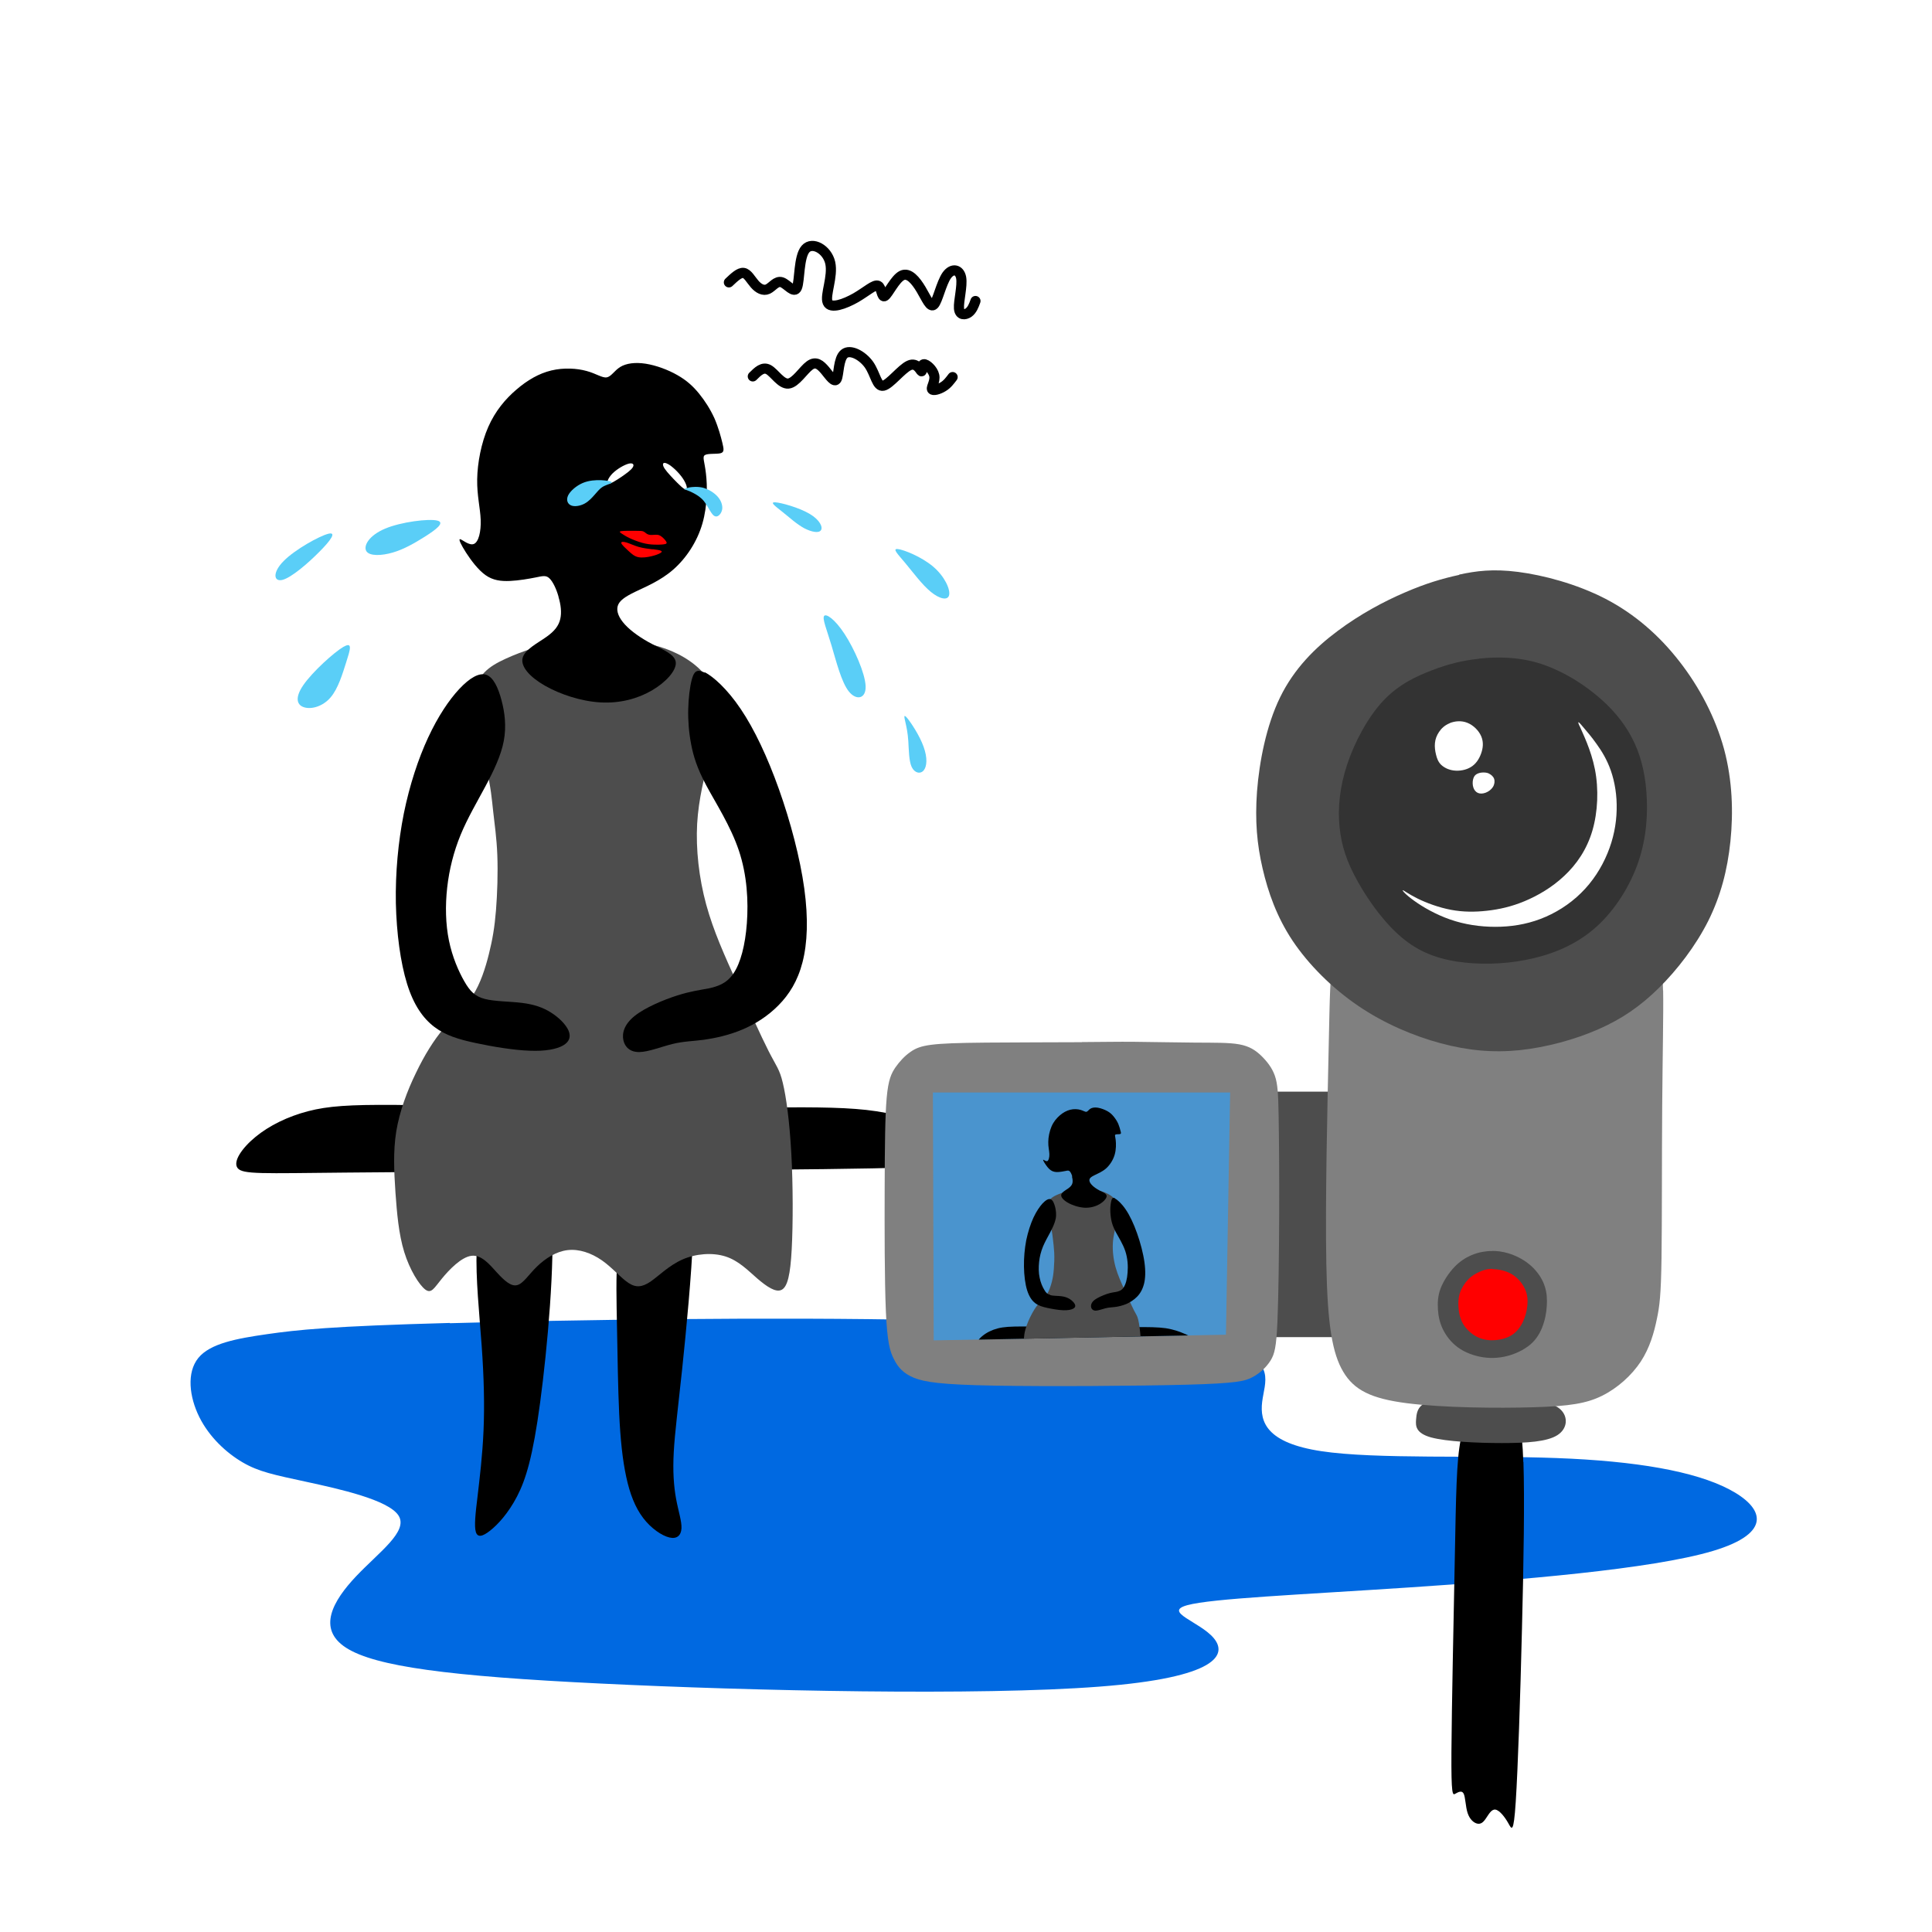 <?xml version="1.0" encoding="UTF-8"?>
<!DOCTYPE svg PUBLIC "-//W3C//DTD SVG 1.1//EN" "http://www.w3.org/Graphics/SVG/1.1/DTD/svg11.dtd">
<!-- Creator: CorelDRAW 2017 -->
<svg xmlns="http://www.w3.org/2000/svg" xml:space="preserve" width="143mm" height="143mm" version="1.1" style="shape-rendering:geometricPrecision; text-rendering:geometricPrecision; image-rendering:optimizeQuality; fill-rule:evenodd; clip-rule:evenodd"
viewBox="0 0 14300 14300"
 xmlns:xlink="http://www.w3.org/1999/xlink">
 <defs>
  <style type="text/css">
   <![CDATA[
    .str0 {stroke:black;stroke-width:75;stroke-linecap:round;stroke-linejoin:round}
    .fil8 {fill:none}
    .fil2 {fill:black}
    .fil0 {fill:#0069E1}
    .fil9 {fill:#333333}
    .fil7 {fill:#4A94CE}
    .fil3 {fill:#4D4D4D}
    .fil5 {fill:#5ACEF7}
    .fil6 {fill:gray}
    .fil4 {fill:red}
    .fil1 {fill:white}
   ]]>
  </style>
   <clipPath id="id0">
    <path d="M6905 8086l2200 0 -30 1793 -2163 43 -6 -1835z"/>
   </clipPath>
 </defs>
 <g id="Слой_x0020_1">
  <path class="fil0" d="M3329 9794c883,-25 2400,-48 3541,-23 1140,24 1903,95 2241,203 337,108 249,254 231,403 -18,150 35,303 437,364 401,61 1152,29 1742,51 591,22 1022,98 1277,231 255,133 332,322 -121,457 -453,135 -1437,216 -2251,270 -813,54 -1455,81 -1638,131 -183,50 93,122 195,243 103,122 32,293 -848,360 -880,68 -2570,32 -3690,-23 -1120,-54 -1670,-126 -1885,-266 -215,-140 -95,-347 75,-527 170,-180 389,-333 315,-450 -74,-117 -442,-198 -682,-250 -240,-52 -352,-74 -472,-144 -120,-70 -247,-187 -321,-336 -74,-149 -95,-329 -7,-437 88,-108 286,-144 509,-176 223,-32 470,-59 1353,-83z"/>
  <path class="fil1" d="M5186 3998c23,-17 91,-51 140,-102 50,-52 82,-122 122,-208 40,-87 87,-190 60,-292 -27,-102 -128,-203 -222,-291 -94,-88 -181,-163 -245,-283 -64,-120 -105,-284 -118,-434 -13,-150 3,-285 68,-418 65,-133 180,-265 344,-369 164,-104 379,-180 564,-218 185,-39 340,-39 533,-6 193,33 425,101 612,205 188,104 332,244 426,394 94,151 137,311 134,473 -3,161 -53,323 -158,465 -104,142 -263,264 -412,354 -149,90 -289,149 -432,179 -143,30 -289,32 -382,31 -93,-1 -134,-5 -177,6 -43,10 -88,34 -163,82 -75,48 -179,120 -257,178 -78,59 -131,104 -197,147 -66,43 -145,83 -195,103 -50,20 -70,20 -47,3z"/>
  <path class="fil2" d="M5129 9161c-10,269 -49,679 -80,973 -31,293 -54,469 -62,612 -8,143 0,254 17,347 17,93 43,168 40,220 -3,52 -34,80 -89,67 -56,-13 -136,-67 -195,-145 -59,-78 -98,-178 -125,-304 -27,-125 -43,-275 -52,-466 -9,-191 -12,-424 -16,-630 -4,-207 -9,-388 4,-543 13,-155 44,-284 89,-412 45,-128 105,-254 181,-295 76,-40 169,6 225,93 56,87 74,213 63,482z"/>
  <path class="fil2" d="M4083 8999c26,340 -31,978 -85,1381 -54,403 -106,571 -171,696 -65,125 -142,208 -199,253 -57,45 -93,53 -106,10 -13,-43 -3,-136 13,-266 15,-130 36,-298 44,-486 8,-187 3,-394 -14,-629 -17,-235 -45,-499 -37,-708 8,-209 52,-364 110,-468 58,-103 130,-155 221,-160 90,-5 199,36 225,376z"/>
  <path class="fil2" d="M5684 8197c376,-3 610,-1 802,28 192,29 342,86 444,127 102,41 156,67 211,106 54,39 109,90 74,124 -35,34 -159,49 -478,59 -319,10 -833,16 -1642,21 -809,5 -1912,11 -2534,17 -623,6 -765,14 -802,-33 -37,-47 30,-147 132,-231 102,-84 239,-151 388,-190 149,-39 309,-49 643,-47 335,3 844,18 1357,23 513,5 1031,-2 1407,-4z"/>
  <path class="fil3" d="M5254 5585c-40,163 -83,326 -94,513 -10,187 13,399 67,597 54,198 138,381 225,575 88,194 180,398 237,510 57,112 81,133 105,235 25,102 50,285 63,521 13,235 13,522 3,710 -10,189 -31,279 -75,301 -44,22 -111,-25 -180,-84 -68,-59 -138,-132 -235,-163 -97,-31 -221,-21 -320,23 -99,44 -174,121 -235,163 -61,41 -107,47 -163,10 -56,-36 -120,-114 -198,-168 -78,-54 -168,-85 -253,-75 -85,10 -165,62 -226,121 -61,59 -102,127 -147,138 -45,12 -94,-32 -149,-92 -54,-59 -114,-134 -189,-125 -75,9 -165,102 -221,171 -56,68 -76,112 -121,79 -45,-34 -115,-145 -156,-278 -41,-133 -54,-288 -65,-441 -10,-152 -18,-302 6,-452 25,-150 81,-300 145,-431 63,-132 133,-245 208,-333 75,-88 154,-151 212,-240 58,-89 95,-205 121,-310 26,-104 42,-197 52,-321 10,-124 15,-279 10,-409 -5,-130 -21,-236 -31,-327 -10,-90 -15,-165 -50,-320 -35,-154 -99,-388 -86,-537 13,-149 102,-212 228,-270 126,-58 290,-111 444,-135 154,-24 298,-20 437,-4 139,16 272,42 395,104 123,62 234,159 272,288 38,130 3,293 -36,455z"/>
  <path class="fil2" d="M4134 4419c17,56 24,114 13,162 -11,49 -41,90 -104,134 -63,45 -160,93 -175,156 -15,63 53,140 165,204 112,64 268,116 412,124 143,8 274,-27 379,-88 105,-61 183,-148 178,-208 -5,-60 -94,-93 -175,-136 -81,-42 -155,-94 -201,-144 -46,-50 -65,-98 -54,-137 11,-39 52,-68 128,-105 76,-37 187,-81 283,-165 96,-84 177,-206 216,-341 39,-135 37,-281 26,-371 -10,-90 -29,-123 -7,-136 22,-13 85,-6 114,-13 30,-7 26,-30 15,-76 -11,-46 -30,-116 -59,-183 -30,-66 -70,-129 -114,-183 -44,-54 -92,-98 -161,-137 -68,-39 -157,-72 -234,-84 -78,-12 -144,-3 -188,24 -44,27 -66,71 -100,77 -33,6 -78,-28 -149,-47 -71,-20 -169,-26 -261,-4 -92,22 -178,72 -259,142 -81,69 -156,158 -208,276 -52,118 -80,266 -82,387 -2,121 23,215 26,301 3,86 -15,163 -50,178 -35,15 -87,-33 -102,-35 -15,-2 7,42 44,100 37,57 89,127 144,166 55,39 114,46 181,43 66,-3 140,-16 190,-26 50,-10 76,-18 101,6 26,24 52,79 68,136z"/>
  <path class="fil2" d="M5217 4976c61,31 164,121 265,271 101,149 199,357 284,596 85,239 156,508 187,733 31,225 23,406 -13,546 -36,140 -99,239 -178,319 -78,79 -171,139 -269,180 -97,41 -199,63 -283,75 -84,11 -150,11 -232,31 -81,20 -178,59 -246,60 -68,1 -107,-37 -118,-88 -11,-52 6,-117 83,-179 77,-62 215,-120 316,-152 101,-32 164,-39 230,-52 66,-14 134,-34 186,-111 52,-76 87,-209 99,-371 12,-163 2,-356 -59,-538 -61,-182 -172,-353 -241,-482 -69,-129 -95,-216 -112,-303 -17,-88 -24,-177 -22,-261 2,-85 12,-165 26,-219 15,-55 33,-84 94,-53z"/>
  <path class="fil2" d="M3589 7394c74,19 185,18 274,29 89,11 157,34 216,72 59,37 110,89 129,133 19,45 7,83 -40,110 -47,27 -129,44 -248,39 -119,-4 -274,-30 -400,-57 -126,-27 -222,-56 -305,-119 -83,-63 -153,-161 -202,-319 -49,-158 -78,-375 -83,-598 -4,-223 17,-452 59,-663 43,-211 107,-405 180,-562 73,-157 155,-279 231,-360 76,-81 147,-123 200,-104 53,19 88,97 112,188 24,90 37,192 17,300 -20,108 -74,221 -136,337 -62,116 -133,236 -184,360 -51,125 -84,255 -99,389 -15,134 -12,271 13,393 25,122 72,229 114,302 42,73 78,111 152,130z"/>
  <path class="fil4" d="M4934 4015c-3,-11 -22,-32 -37,-43 -15,-12 -26,-14 -42,-14 -16,0 -39,4 -54,-1 -16,-4 -24,-16 -36,-22 -11,-6 -25,-6 -58,-6 -33,0 -86,-1 -107,2 -21,3 -12,9 1,18 13,8 28,19 55,32 27,13 65,28 98,37 33,9 60,12 85,13 25,1 47,1 65,-1 18,-2 33,-4 30,-15z"/>
  <path class="fil5" d="M5738 3718c43,2 176,39 254,85 78,46 100,100 84,122 -16,23 -69,13 -123,-15 -54,-29 -108,-78 -159,-119 -51,-41 -100,-75 -57,-73z"/>
  <path class="fil5" d="M6251 4692c72,110 152,290 156,386 4,96 -70,109 -125,39 -55,-70 -93,-224 -128,-341 -35,-117 -69,-197 -54,-217 15,-19 79,23 151,133z"/>
  <path class="fil5" d="M6646 4064c44,5 175,57 261,130 86,73 128,169 118,211 -10,42 -70,29 -135,-24 -65,-53 -134,-147 -190,-214 -56,-67 -98,-108 -54,-103z"/>
  <path class="fil5" d="M3236 3853c-63,-15 -265,9 -386,60 -121,51 -162,129 -138,167 24,37 111,34 194,10 83,-24 161,-69 239,-118 77,-49 154,-104 91,-119z"/>
  <path class="fil5" d="M2543 4787c-69,40 -230,185 -298,284 -68,99 -44,151 9,165 53,15 135,-7 192,-73 57,-66 89,-175 117,-263 28,-88 50,-153 -19,-113z"/>
  <path class="fil5" d="M2429 3951c-66,17 -245,116 -329,201 -85,85 -75,157 -9,140 66,-17 188,-122 272,-207 85,-85 132,-151 66,-134z"/>
  <path class="fil5" d="M6714 5314c28,33 93,131 122,213 30,82 25,146 1,175 -24,29 -67,21 -89,-25 -21,-45 -21,-129 -25,-191 -4,-62 -13,-102 -21,-138 -8,-36 -17,-68 11,-35z"/>
  <path class="fil1" d="M4945 3435c31,17 80,63 109,106 29,43 38,82 22,82 -15,0 -54,-40 -90,-77 -35,-37 -67,-72 -76,-95 -9,-23 3,-34 34,-16z"/>
  <path class="fil1" d="M4653 3432c-32,8 -86,39 -120,73 -33,34 -46,70 -31,75 15,4 58,-24 97,-50 39,-27 74,-52 85,-72 12,-20 1,-34 -32,-26z"/>
  <path class="fil5" d="M5100 3608c24,-4 64,-8 104,2 40,11 81,36 107,65 26,29 37,62 35,90 -3,28 -20,50 -36,56 -16,6 -31,-4 -46,-27 -16,-23 -32,-58 -54,-85 -22,-27 -49,-44 -73,-57 -24,-13 -44,-21 -56,-25 -13,-4 -18,-5 -16,-7 2,-3 11,-7 35,-11z"/>
  <path class="fil4" d="M4830 4066c-30,-4 -68,-8 -103,-18 -35,-10 -67,-26 -91,-33 -24,-7 -41,-6 -37,6 4,12 30,36 53,57 23,21 43,40 73,46 29,6 68,0 97,-7 30,-7 50,-15 63,-22 13,-7 17,-13 8,-18 -9,-5 -31,-8 -61,-12z"/>
  <path class="fil5" d="M4523 3565c-11,-4 -37,-9 -75,-11 -38,-1 -88,1 -135,21 -47,20 -92,59 -108,92 -16,34 -4,63 22,74 26,11 67,4 99,-13 32,-17 57,-45 76,-67 19,-22 33,-38 48,-50 15,-12 32,-18 44,-23 13,-5 21,-7 28,-11 7,-3 11,-7 0,-12z"/>
  <rect class="fil3" x="9323" y="8080" width="638" height="1817"/>
  <path class="fil6" d="M8007 7714c-188,1 -496,1 -708,3 -212,2 -327,6 -405,16 -78,10 -118,26 -158,55 -40,28 -78,69 -108,112 -30,44 -53,90 -65,225 -12,135 -14,357 -15,662 -1,305 -1,692 9,920 10,228 30,297 60,354 29,58 68,104 148,137 80,32 202,51 596,58 394,7 1060,3 1426,-7 366,-10 430,-26 486,-57 56,-30 102,-75 132,-123 29,-48 42,-98 50,-284 8,-185 12,-505 13,-798 1,-293 -1,-558 -4,-726 -3,-168 -7,-239 -28,-299 -21,-60 -60,-108 -101,-148 -42,-40 -86,-70 -162,-84 -76,-14 -183,-12 -328,-13 -145,-1 -327,-5 -453,-6 -126,-1 -194,1 -383,2z"/>
  <polygon class="fil7" points="6905,8086 9105,8086 9074,9879 6911,9921 "/>
  <g style="clip-path:url(#id0)">
   <g id="_2388245536544">
    <path id="1" class="fil2" d="M8228 10107c-3,79 -14,201 -24,287 -9,87 -16,138 -18,181 -2,42 0,75 5,103 5,27 13,50 12,65 -1,15 -10,24 -26,20 -16,-4 -40,-20 -58,-43 -18,-23 -29,-53 -37,-90 -8,-37 -13,-81 -15,-138 -3,-56 -3,-125 -5,-186 -1,-61 -3,-114 1,-160 4,-46 13,-84 26,-122 13,-38 31,-75 53,-87 22,-12 50,2 66,27 16,26 22,63 19,142z"/>
    <path class="fil2" d="M7919 10060c8,100 -9,289 -25,408 -16,119 -31,169 -50,206 -19,37 -42,61 -59,75 -17,13 -27,16 -31,3 -4,-13 -1,-40 4,-79 5,-39 11,-88 13,-143 2,-55 1,-116 -4,-186 -5,-69 -13,-147 -11,-209 2,-62 15,-108 32,-138 17,-31 39,-46 65,-47 27,-2 59,11 66,111z"/>
    <path class="fil2" d="M8392 9823c111,-1 180,0 237,8 57,9 101,25 131,38 30,12 46,20 62,31 16,11 32,27 22,37 -10,10 -47,15 -141,18 -94,3 -246,5 -485,6 -239,2 -564,3 -748,5 -184,2 -226,4 -237,-10 -11,-14 9,-44 39,-68 30,-25 71,-45 114,-56 44,-11 91,-14 190,-14 99,1 249,5 401,7 152,1 304,-1 415,-1z"/>
    <path class="fil3" d="M8265 9052c-12,48 -25,96 -28,151 -3,55 4,118 20,176 16,58 41,112 67,170 26,57 53,118 70,151 17,33 24,39 31,69 7,30 15,84 19,154 4,69 4,154 1,210 -3,56 -9,82 -22,89 -13,6 -33,-7 -53,-25 -20,-18 -41,-39 -69,-48 -29,-9 -65,-6 -95,7 -29,13 -51,36 -69,48 -18,12 -32,14 -48,3 -16,-11 -35,-34 -58,-50 -23,-16 -50,-25 -75,-22 -25,3 -49,18 -67,36 -18,18 -30,37 -43,41 -13,3 -28,-10 -44,-27 -16,-18 -34,-40 -56,-37 -22,3 -49,30 -65,50 -16,20 -23,33 -36,23 -13,-10 -34,-43 -46,-82 -12,-39 -16,-85 -19,-130 -3,-45 -5,-89 2,-133 7,-44 24,-88 43,-127 19,-39 39,-72 61,-98 22,-26 46,-44 63,-71 17,-26 28,-61 36,-91 8,-31 12,-58 15,-95 3,-37 5,-82 3,-121 -2,-39 -6,-70 -9,-96 -3,-27 -5,-49 -15,-94 -10,-46 -29,-115 -25,-158 4,-44 30,-63 67,-80 37,-17 86,-33 131,-40 45,-7 88,-6 129,-1 41,5 80,12 116,31 36,18 69,47 80,85 11,38 1,86 -11,134z"/>
    <path class="fil2" d="M7934 8708c5,17 7,34 4,48 -3,14 -12,26 -31,40 -19,13 -47,28 -52,46 -4,19 16,41 49,60 33,19 79,34 122,37 42,2 81,-8 112,-26 31,-18 54,-44 53,-61 -1,-18 -28,-28 -52,-40 -24,-13 -46,-28 -59,-43 -14,-15 -19,-29 -16,-40 3,-11 15,-20 38,-31 22,-11 55,-24 84,-49 28,-25 52,-61 64,-101 12,-40 11,-83 8,-110 -3,-27 -9,-36 -2,-40 7,-4 25,-2 34,-4 9,-2 8,-9 4,-22 -3,-14 -9,-34 -17,-54 -9,-20 -21,-38 -34,-54 -13,-16 -27,-29 -47,-40 -20,-11 -46,-21 -69,-25 -23,-4 -43,-1 -56,7 -13,8 -20,21 -29,23 -10,2 -23,-8 -44,-14 -21,-6 -50,-8 -77,-1 -27,7 -53,21 -77,42 -24,21 -46,47 -61,82 -15,35 -24,79 -24,114 -1,36 7,63 8,89 1,25 -5,48 -15,53 -10,4 -26,-10 -30,-10 -4,-1 2,13 13,29 11,17 26,38 43,49 16,11 34,14 53,13 20,-1 41,-5 56,-8 15,-3 22,-5 30,2 8,7 15,23 20,40z"/>
    <path class="fil2" d="M8254 8872c18,9 48,36 78,80 30,44 59,105 84,176 25,70 46,150 55,216 9,66 7,120 -4,161 -11,41 -29,71 -52,94 -23,23 -51,41 -79,53 -29,12 -59,19 -84,22 -25,3 -44,3 -68,9 -24,6 -53,17 -73,18 -20,0 -32,-11 -35,-26 -3,-15 2,-35 25,-53 23,-18 64,-35 93,-45 30,-10 48,-11 68,-15 19,-4 40,-10 55,-33 15,-23 26,-62 29,-110 4,-48 1,-105 -17,-159 -18,-54 -51,-104 -71,-142 -20,-38 -28,-64 -33,-90 -5,-26 -7,-52 -7,-77 0,-25 4,-49 8,-65 4,-16 10,-25 28,-16z"/>
    <path class="fil2" d="M7773 9586c22,6 55,5 81,8 26,3 46,10 64,21 17,11 32,26 38,39 6,13 2,24 -12,32 -14,8 -38,13 -73,12 -35,-1 -81,-9 -118,-17 -37,-8 -66,-17 -90,-35 -25,-19 -45,-48 -60,-94 -15,-47 -23,-111 -24,-177 -1,-66 5,-133 17,-196 13,-62 32,-120 53,-166 22,-47 46,-82 68,-106 23,-24 43,-36 59,-31 16,6 26,29 33,55 7,27 11,57 5,89 -6,32 -22,65 -40,100 -18,34 -39,70 -54,106 -15,37 -25,75 -29,115 -4,39 -4,80 4,116 7,36 21,68 34,89 12,22 23,33 45,38z"/>
   </g>
  </g>
  <polygon class="fil8" points="6905,8086 9105,8086 9074,9879 6911,9921 "/>
  <path class="fil2" d="M11276 10822c9,268 2,736 -11,1236 -12,500 -30,1033 -46,1278 -16,245 -30,203 -56,157 -26,-46 -65,-95 -95,-99 -30,-4 -51,39 -71,67 -19,28 -37,42 -62,37 -25,-5 -56,-30 -72,-78 -16,-48 -16,-118 -30,-145 -14,-26 -42,-9 -62,2 -19,11 -30,14 -28,-310 2,-325 16,-977 25,-1436 9,-459 12,-723 44,-876 32,-153 92,-195 164,-216 72,-21 157,-21 211,13 55,34 79,102 88,370z"/>
  <path class="fil3" d="M11551 10433c56,53 53,140 -23,189 -76,49 -224,59 -411,59 -187,0 -413,-11 -526,-42 -113,-32 -113,-85 -110,-129 3,-44 9,-80 41,-108 32,-28 89,-49 217,-58 128,-9 325,-5 482,6 157,11 274,30 330,83z"/>
  <path class="fil6" d="M12310 7331c3,169 -4,473 -7,857 -3,385 -1,850 -5,1124 -4,274 -14,356 -35,453 -20,97 -51,209 -118,312 -68,103 -172,197 -287,254 -115,57 -240,77 -506,85 -266,8 -673,4 -939,-30 -266,-34 -391,-98 -471,-233 -80,-135 -116,-341 -125,-797 -9,-457 8,-1164 17,-1586 9,-422 11,-558 31,-610 20,-52 59,-20 169,41 110,61 290,151 475,213 185,62 374,96 528,109 155,13 274,5 426,-31 151,-36 333,-100 457,-154 123,-54 187,-98 238,-137 51,-39 88,-73 112,-73 24,0 36,34 39,203z"/>
  <path class="fil3" d="M11046 9259c30,0 71,3 120,18 49,15 106,42 152,80 46,37 82,85 103,131 21,47 29,92 29,142 0,49 -6,103 -22,156 -16,54 -41,107 -85,151 -44,43 -106,76 -170,95 -64,19 -130,24 -196,14 -66,-10 -134,-35 -186,-73 -52,-38 -90,-89 -113,-138 -23,-49 -32,-95 -35,-144 -3,-49 -1,-100 20,-155 21,-55 61,-115 102,-158 41,-43 84,-69 120,-85 36,-16 65,-23 88,-27 24,-4 42,-7 72,-6z"/>
  <path class="fil4" d="M11048 9394c41,0 95,10 140,36 45,26 80,69 99,110 19,41 22,81 18,123 -4,42 -16,86 -35,125 -19,38 -45,71 -79,93 -34,22 -77,34 -119,38 -42,4 -82,-1 -119,-15 -37,-14 -70,-39 -94,-65 -24,-26 -39,-53 -48,-81 -10,-27 -14,-55 -16,-86 -2,-31 -1,-67 11,-103 12,-36 35,-72 61,-99 26,-27 56,-44 85,-57 29,-13 57,-22 98,-21z"/>
  <path class="fil3" d="M10800 4253c125,-27 250,-44 436,-20 186,24 432,88 647,199 214,111 397,270 547,463 150,192 268,419 331,650 62,231 69,468 47,682 -22,214 -73,407 -165,591 -93,184 -228,360 -365,495 -137,135 -275,230 -449,306 -174,76 -383,133 -581,154 -198,20 -383,3 -584,-51 -201,-54 -417,-145 -611,-277 -194,-132 -366,-304 -485,-481 -118,-177 -182,-360 -223,-537 -41,-177 -57,-350 -41,-569 17,-219 68,-486 171,-697 103,-211 258,-366 426,-491 167,-125 346,-220 498,-285 152,-66 277,-103 402,-130z"/>
  <path class="fil9" d="M10947 4875c127,-14 279,-14 431,30 152,44 304,132 425,230 122,98 213,206 275,324 62,118 96,247 108,402 12,155 2,338 -59,517 -61,179 -172,355 -307,478 -135,123 -294,194 -463,235 -169,41 -348,51 -512,34 -164,-17 -312,-61 -449,-169 -137,-108 -262,-280 -344,-427 -83,-147 -123,-268 -137,-407 -14,-138 0,-294 56,-463 56,-169 154,-351 268,-473 115,-122 247,-182 363,-226 116,-44 218,-71 344,-84z"/>
  <path class="fil1" d="M10731 5352c37,-15 86,-20 130,-2 45,18 85,58 103,101 18,43 13,87 -2,128 -15,41 -39,77 -76,99 -36,22 -84,30 -125,25 -41,-5 -73,-22 -95,-43 -21,-21 -30,-46 -37,-74 -7,-28 -11,-58 -8,-87 3,-29 13,-56 30,-81 17,-26 42,-50 79,-65z"/>
  <path class="fil1" d="M11021 5726c16,8 32,21 38,39 6,18 3,41 -9,60 -12,19 -32,34 -53,42 -21,8 -42,9 -58,2 -16,-7 -28,-22 -34,-41 -6,-19 -6,-41 -2,-58 4,-17 11,-30 23,-38 12,-8 28,-13 45,-14 17,-1 35,0 51,8z"/>
  <path class="fil1" d="M11692 5374c20,48 84,173 113,320 29,147 22,316 -19,455 -41,139 -117,249 -208,334 -90,85 -195,146 -293,187 -98,41 -189,61 -279,71 -90,10 -177,10 -267,-7 -90,-17 -181,-51 -246,-83 -65,-32 -104,-62 -110,-62 -6,1 21,33 84,78 62,45 160,102 267,139 106,37 221,54 334,54 113,0 225,-17 333,-58 109,-41 215,-107 301,-192 86,-84 152,-187 196,-294 44,-106 66,-216 68,-322 3,-106 -14,-207 -43,-290 -29,-83 -69,-147 -106,-198 -36,-51 -68,-88 -96,-121 -28,-33 -52,-62 -31,-14z"/>
  <path class="fil8 str0" d="M5395 2090c39,-37 78,-74 108,-70 31,4 54,50 83,83 29,33 64,52 97,37 33,-15 63,-64 103,-51 41,13 92,89 113,39 21,-50 12,-227 63,-285 50,-58 160,2 183,102 23,101 -41,242 -19,293 21,51 127,12 208,-34 81,-47 138,-101 165,-89 27,12 26,92 50,76 25,-16 76,-127 127,-152 51,-25 102,37 142,104 40,67 68,139 95,111 27,-28 54,-157 94,-215 41,-58 95,-46 107,16 11,62 -20,173 -16,227 4,54 45,50 71,32 26,-19 39,-52 51,-86"/>
  <path class="fil8 str0" d="M5572 2786c37,-37 74,-74 117,-50 43,24 93,108 146,103 54,-5 112,-101 158,-134 46,-34 79,-5 114,36 34,41 70,96 86,64 16,-32 12,-150 56,-186 43,-36 133,10 183,80 49,71 58,166 106,156 48,-10 134,-124 191,-150 56,-26 83,38 91,43 8,5 -3,-48 17,-52 19,-4 69,40 78,83 9,43 -23,86 -17,101 6,15 50,3 82,-17 32,-19 51,-46 71,-72"/>
 </g>
</svg>
